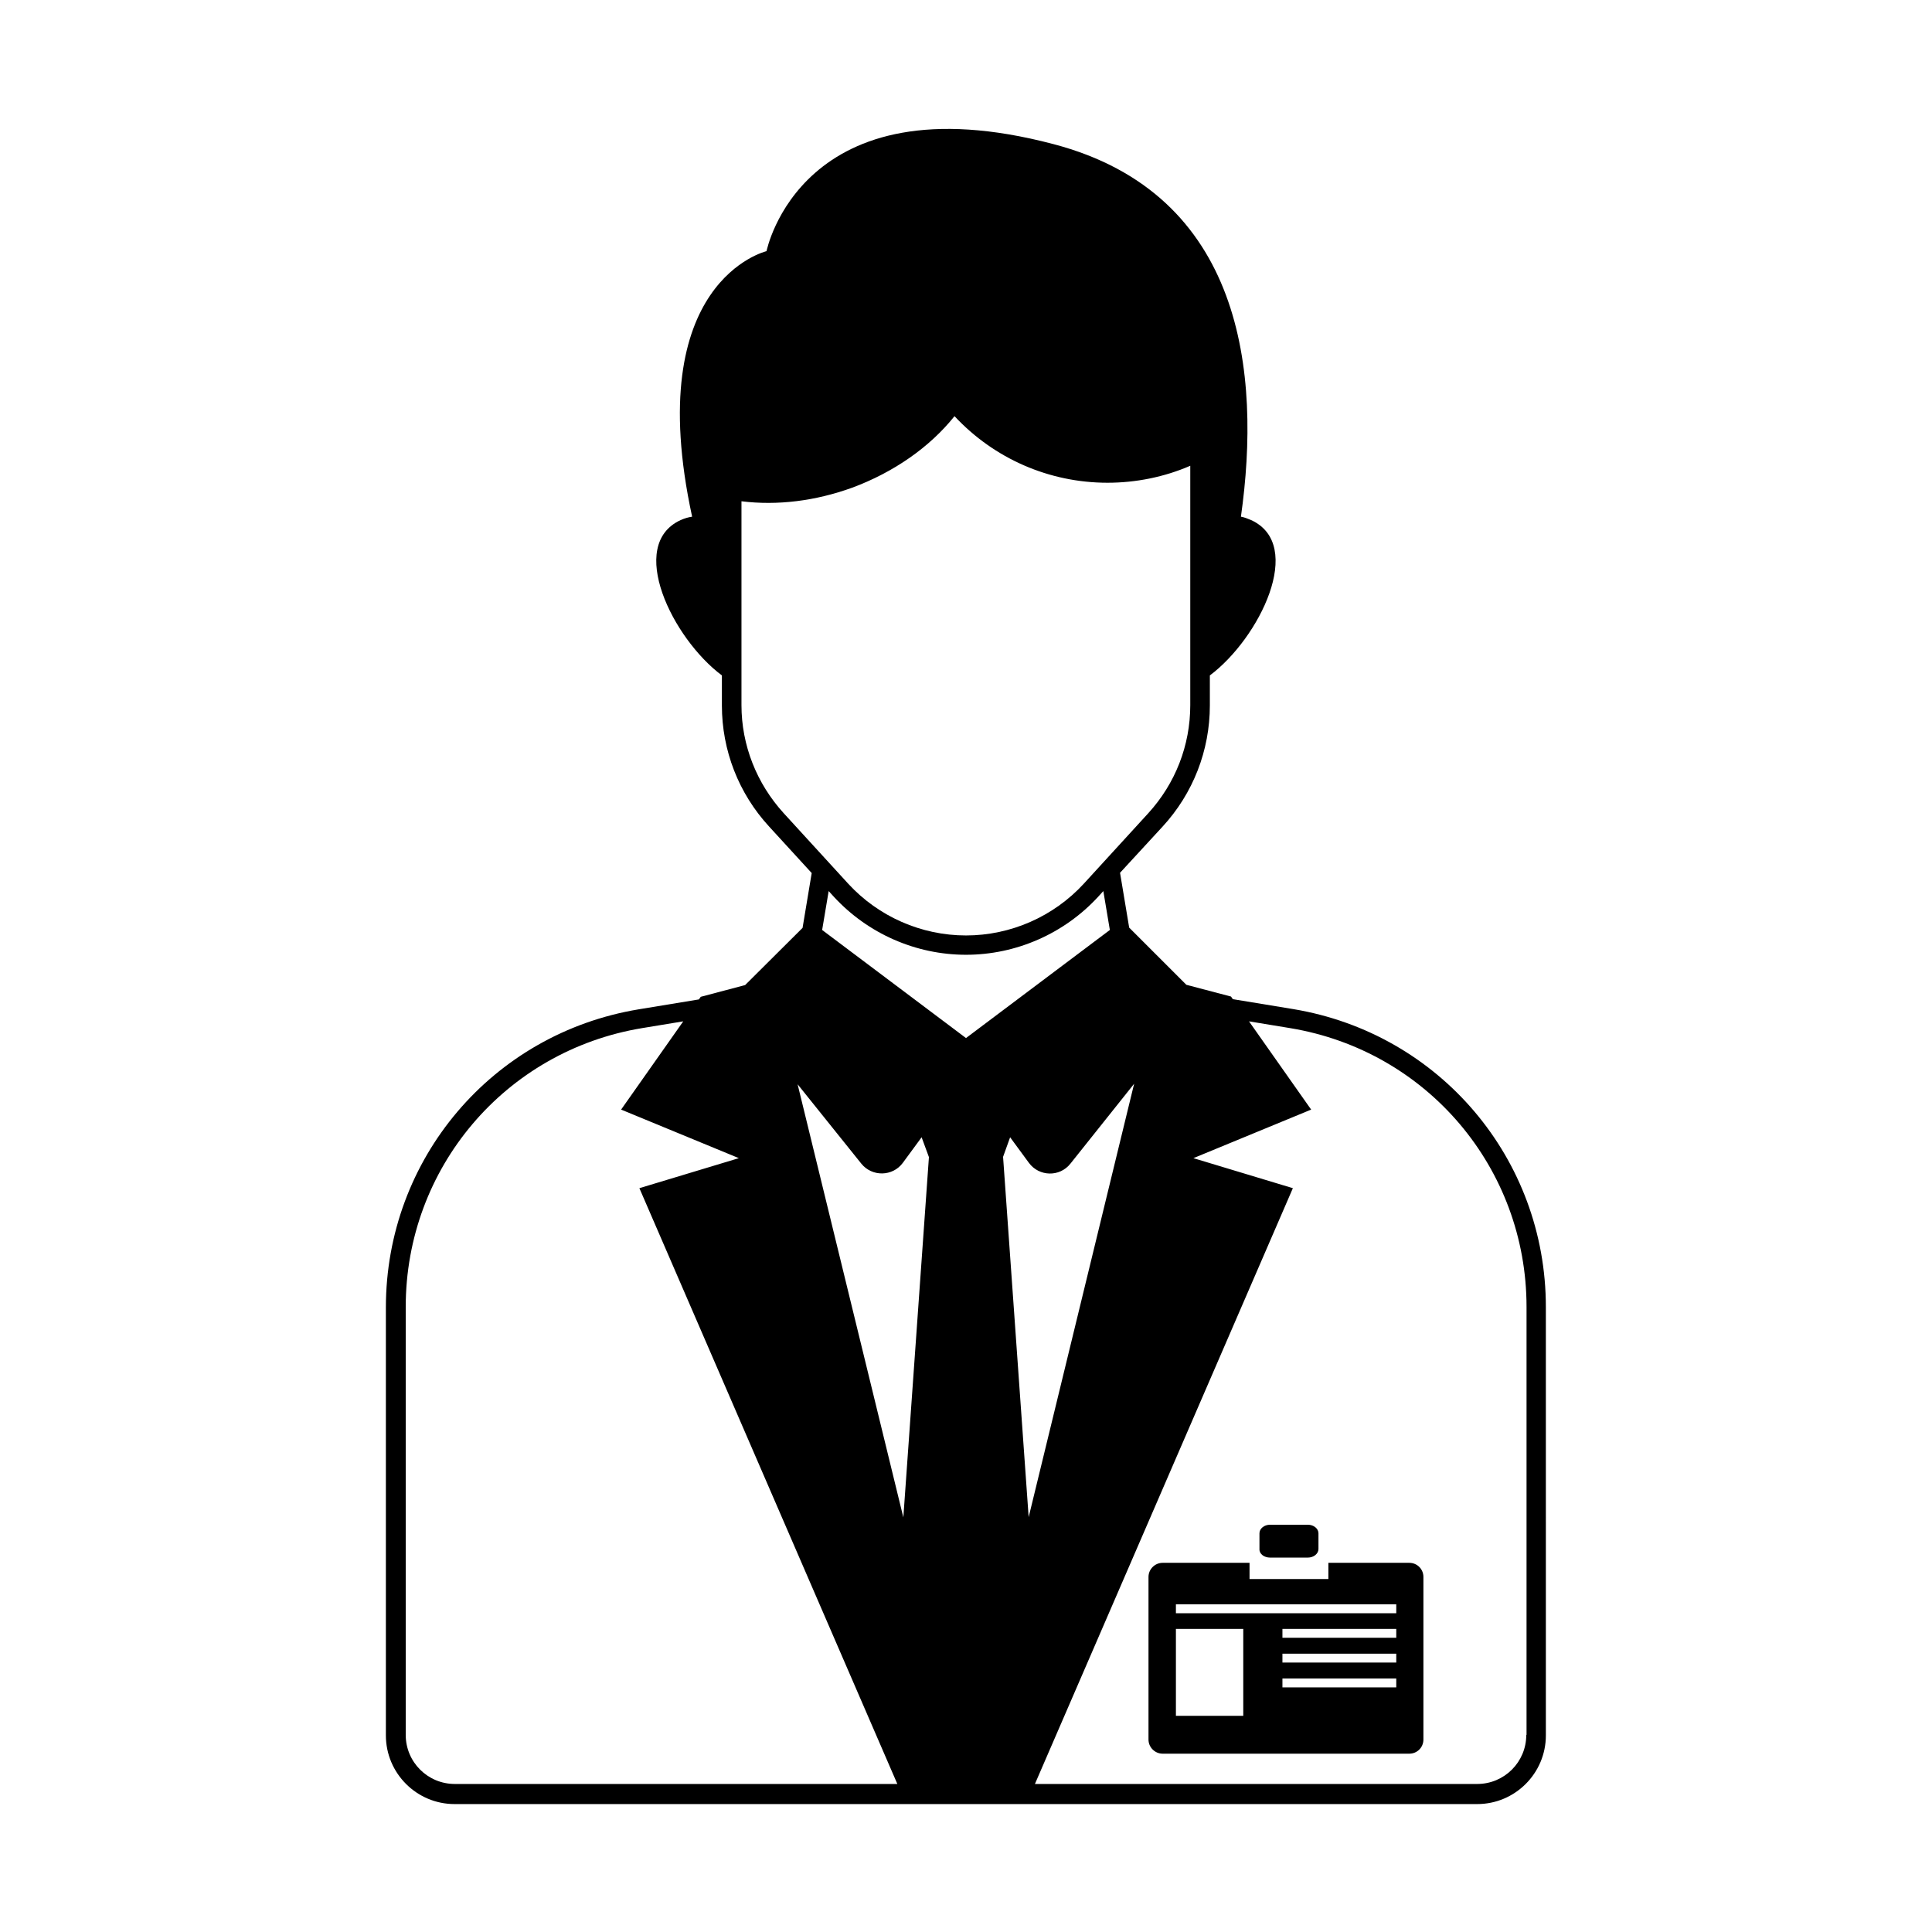 <svg xmlns="http://www.w3.org/2000/svg" version="1.1" x="0px" y="0px" viewBox="0 0 74 74"> <g> <path d="M49.53,38.65l-2.31-0.38l-0.07-0.1l-1.71-0.45l-2.19-2.19l-0.35-2.1l1.63-1.77c1.17-1.27,1.81-2.92,1.81-4.64v-1.15 c1.9-1.42,3.66-5,1.58-5.95c-0.14-0.06-0.27-0.11-0.39-0.13c0.78-5.5,0.09-12.36-7.18-14.27c-9.67-2.55-10.99,4.1-10.99,4.1 s-4.81,1.13-2.85,10.17c-0.14,0.02-0.28,0.06-0.44,0.13c-2.07,0.95-0.32,4.53,1.58,5.95v1.15c0,1.72,0.64,3.37,1.81,4.64l1.63,1.78 l-0.35,2.1l-2.2,2.19l-1.7,0.45l-0.07,0.1l-2.31,0.38c-5.61,0.93-9.68,5.73-9.68,11.42v16.39c0,1.45,1.18,2.63,2.63,2.63h39.17 c1.45,0,2.63-1.18,2.63-2.63V50.06C59.21,44.38,55.14,39.58,49.53,38.65z M32.99,44.57c0.41,0.51,1.2,0.5,1.59-0.03l0.72-0.98 l0.28,0.76l-0.98,13.8l-4.05-16.59L32.99,44.57z M39.4,58.11l-0.98-13.8l0.27-0.75l0.72,0.98c0.39,0.53,1.18,0.55,1.59,0.03 l2.44-3.06L39.4,58.11z M28.4,27.01V19.2c1.38,0.17,2.83-0.01,4.24-0.52c1.59-0.59,2.97-1.55,3.92-2.74 c1.52,1.63,3.63,2.55,5.86,2.55c1.09,0,2.18-0.22,3.17-0.65v9.17c0,1.54-0.57,3-1.61,4.14l-2.47,2.7c-1.16,1.26-2.8,1.98-4.51,1.98 c-1.71,0-3.35-0.72-4.51-1.98l-2.47-2.7C28.98,30.01,28.4,28.54,28.4,27.01z M31.94,34.35c1.3,1.41,3.14,2.22,5.06,2.22 c1.92,0,3.76-0.81,5.06-2.22l0.2-0.22l0.25,1.49L37,39.76l-5.51-4.14l0.25-1.49L31.94,34.35z M15.54,66.45V50.06 c0-5.32,3.81-9.81,9.05-10.68l1.58-0.26l-2.38,3.38l4.51,1.86l-3.81,1.15l9.88,22.82H17.42C16.38,68.33,15.54,67.49,15.54,66.45z M58.46,66.45c0,1.04-0.84,1.88-1.88,1.88H39.64l9.88-22.82l-3.81-1.15l4.51-1.86l-2.38-3.38l1.58,0.26 c5.24,0.87,9.05,5.36,9.05,10.68V66.45z"/> <path d="M53.98,59.86h-3.1v0.62h-3.02v-0.62h-3.33c-0.29,0-0.54,0.24-0.54,0.54v6.23c0,0.3,0.25,0.54,0.54,0.54h9.45 c0.3,0,0.54-0.24,0.54-0.54V60.4C54.52,60.1,54.28,59.86,53.98,59.86z M47.62,65.72h-2.58v-3.33h2.58V65.72z M53.48,64.63h-4.36 v-0.34h4.36V64.63z M53.48,63.68h-4.36v-0.34h4.36V63.68z M53.48,62.73h-4.36v-0.34h4.36V62.73z M53.48,61.79h-8.44v-0.34h8.44 V61.79z"/> <path d="M48.65,59.66h1.44c0.23,0,0.41-0.15,0.41-0.33v-0.6c0-0.18-0.18-0.33-0.41-0.33h-1.44c-0.23,0-0.41,0.15-0.41,0.33v0.6 C48.23,59.52,48.42,59.66,48.65,59.66z"/> </g> </svg>